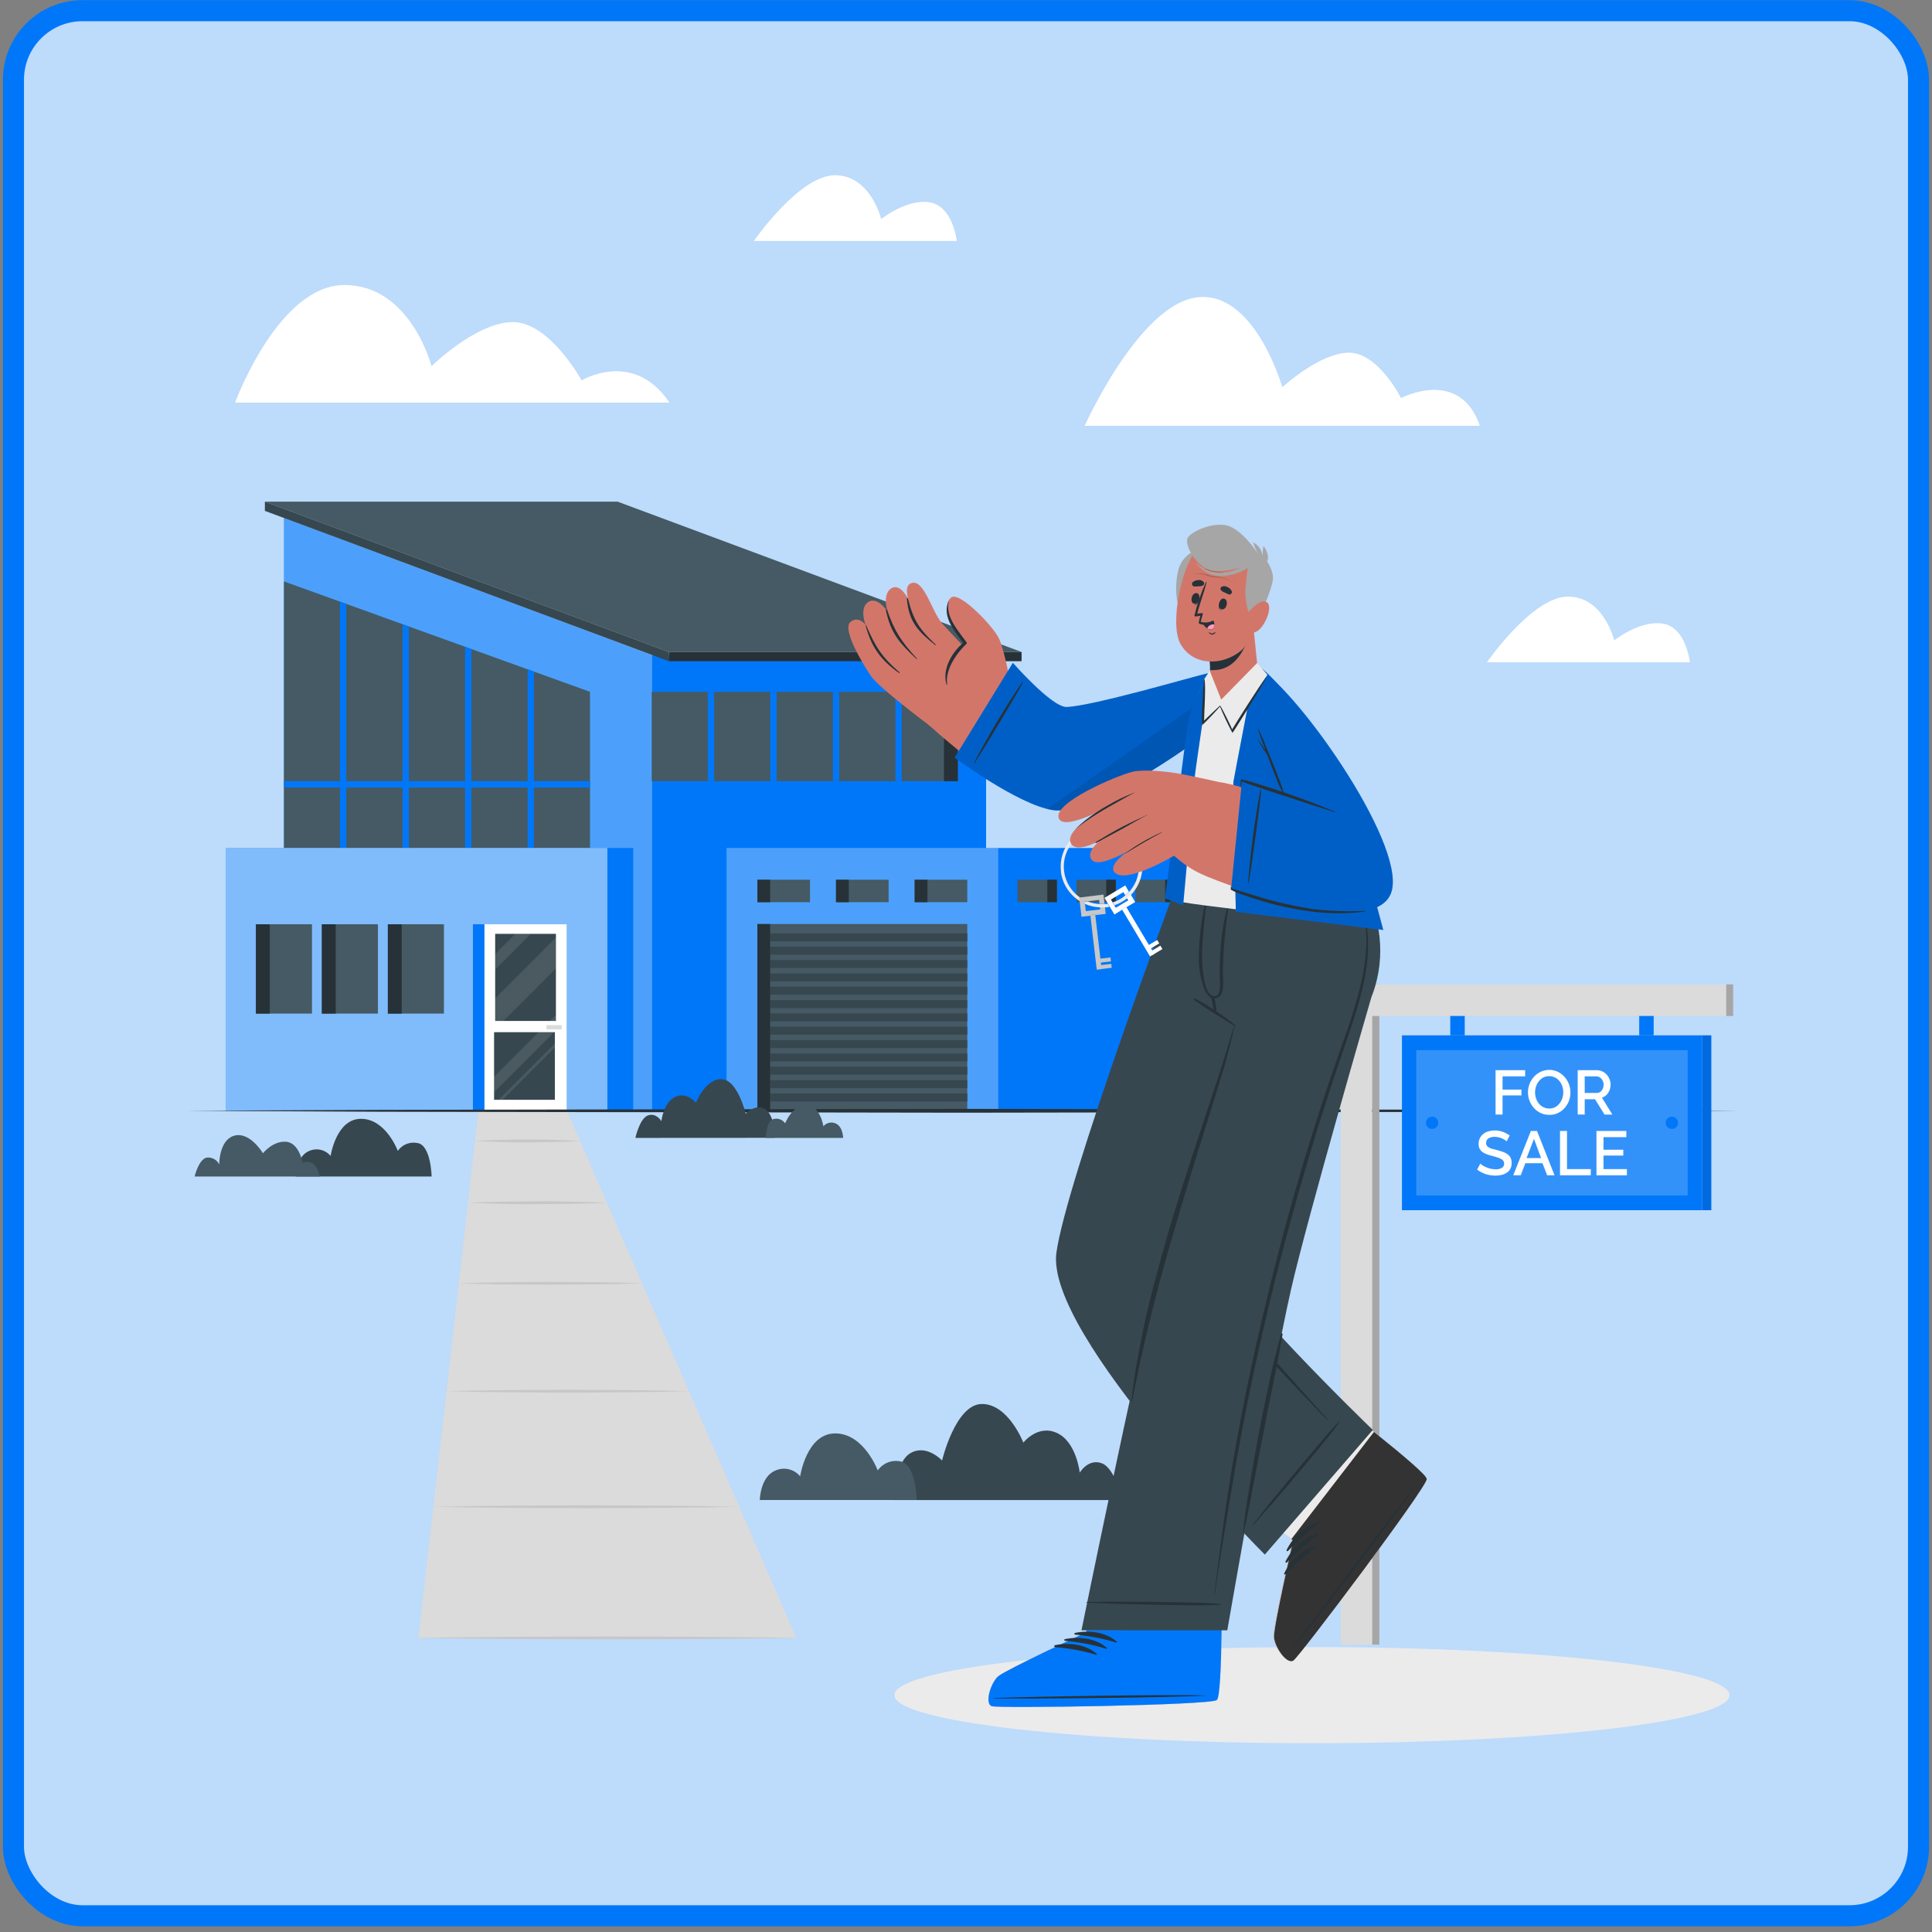 <svg width="160" height="160" viewBox="0 0 160 160" fill="none" xmlns="http://www.w3.org/2000/svg">
<rect x="0" y="0" width="160" height="160" fill="#808080" stroke="none"/>
<rect x="1.114" y="0.884" width="157.772" height="157.772" rx="5.719" fill="#BDDBFB" stroke="#0077F9" stroke-width="1.744"/>
<path d="M55.44 33.344H19.468C19.468 33.344 23.036 23.604 28.524 23.604C34.013 23.604 35.738 30.325 35.738 30.325C35.738 30.325 39.44 26.674 42.481 26.674C45.523 26.674 48.17 31.501 48.17 31.501C48.17 31.501 52.466 28.905 55.44 33.344Z" fill="white"/>
<path d="M139.947 54.849H123.14C123.14 54.849 126.896 49.408 129.855 49.408C132.813 49.408 133.687 53.037 133.687 53.037C133.687 53.037 135.775 51.343 137.71 51.645C139.646 51.947 139.947 54.849 139.947 54.849Z" fill="white"/>
<path d="M79.239 19.956H62.431C62.431 19.956 66.187 14.513 69.146 14.513C72.104 14.513 72.978 18.142 72.978 18.142C72.978 18.142 75.079 16.442 77.001 16.759C78.924 17.077 79.239 19.956 79.239 19.956Z" fill="white"/>
<path d="M122.558 35.266H89.827C89.827 35.266 94.311 25.256 99.106 24.63C103.902 24.004 106.196 32.069 106.196 32.069C106.196 32.069 109.291 29.209 111.722 29.209C114.153 29.209 116.025 32.966 116.025 32.966C116.025 32.966 120.89 30.401 122.558 35.266Z" fill="white"/>
<path d="M108.652 144.366C127.75 144.366 143.233 142.584 143.233 140.385C143.233 138.186 127.75 136.403 108.652 136.403C89.554 136.403 74.071 138.186 74.071 140.385C74.071 142.584 89.554 144.366 108.652 144.366Z" fill="#EBEBEB"/>
<path d="M81.663 54.241H53.975V91.993H81.663V54.241Z" fill="#0077F9"/>
<path d="M23.516 91.991H53.975V54.242L23.516 42.894V55.44V91.991Z" fill="#0077F9"/>
<g opacity="0.3">
<path d="M23.516 91.99H53.975V54.241L23.516 42.893V55.439V91.99Z" fill="white"/>
</g>
<path d="M51.15 41.546H21.936L55.389 53.996H84.603L51.15 41.546Z" fill="#455A64"/>
<path d="M84.603 53.996H55.389V54.759H84.603V53.996Z" fill="#263238"/>
<path d="M55.389 54.759L21.936 42.309V41.546L55.389 53.996V54.759Z" fill="#37474F"/>
<path d="M79.324 57.296H53.975V64.694H79.324V57.296Z" fill="#455A64"/>
<path d="M79.324 57.296H78.177V64.694H79.324V57.296Z" fill="#263238"/>
<path d="M59.139 57.296H58.618V64.694H59.139V57.296Z" fill="#0077F9"/>
<path d="M64.319 57.296H63.798V64.694H64.319V57.296Z" fill="#0077F9"/>
<path d="M69.499 57.296H68.978V64.694H69.499V57.296Z" fill="#0077F9"/>
<path d="M74.678 57.296H74.157V64.694H74.678V57.296Z" fill="#0077F9"/>
<path d="M48.862 70.225H23.516V48.152L48.862 57.294V70.225Z" fill="#455A64"/>
<path d="M28.68 50.015V70.229H28.156V49.824L28.68 50.015Z" fill="#0077F9"/>
<path d="M48.865 64.694H23.516V65.218H48.865V64.694Z" fill="#0077F9"/>
<path d="M33.86 51.883V70.229H33.339V51.696L33.86 51.883Z" fill="#0077F9"/>
<path d="M39.039 53.751V70.228H38.518V53.564L39.039 53.751Z" fill="#0077F9"/>
<path d="M44.223 55.624V70.229H43.698V55.433L44.223 55.624Z" fill="#0077F9"/>
<path d="M52.44 70.227H18.705V91.992H52.44V70.227Z" fill="#0077F9"/>
<path opacity="0.5" d="M50.301 70.227H18.705V91.992H50.301V70.227Z" fill="white"/>
<path d="M46.924 76.543H40.117V91.99H46.924V76.543Z" fill="white"/>
<path d="M46.52 84.897H45.259V85.247H46.52V84.897Z" fill="#DBDBDB"/>
<path d="M46.04 77.337H41.007V84.551H46.04V77.337Z" fill="#37474F"/>
<path d="M45.951 85.48H40.917V91.08H45.951V85.48Z" fill="#37474F"/>
<g opacity="0.1">
<path d="M46.036 77.645V80.209L41.699 84.55H41.006V82.678L46.036 77.645Z" fill="white"/>
<path d="M45.89 85.478L40.917 90.452V89.171L44.61 85.478H45.89Z" fill="white"/>
<path d="M46.036 84.048V84.55H45.538L46.036 84.048Z" fill="white"/>
<path d="M43.961 77.337L41.006 80.292V79.012L42.677 77.337H43.961Z" fill="white"/>
<path d="M45.95 86.425V86.746L41.619 91.077H41.298L45.95 86.425Z" fill="white"/>
</g>
<path d="M40.116 76.543H39.166V91.99H40.116V76.543Z" fill="#0077F9"/>
<path d="M21.193 83.942H25.836V76.544H21.193V83.942Z" fill="#455A64"/>
<path d="M21.193 83.942H22.34V76.544H21.193V83.942Z" fill="#263238"/>
<path d="M26.656 83.942H31.298V76.544H26.656V83.942Z" fill="#455A64"/>
<path d="M26.656 83.942H27.803V76.544H26.656V83.942Z" fill="#263238"/>
<path d="M32.121 83.942H36.764V76.544H32.121V83.942Z" fill="#455A64"/>
<path d="M32.121 83.942H33.269V76.544H32.121V83.942Z" fill="#263238"/>
<path d="M82.655 70.227H60.172V91.992H82.655V70.227Z" fill="#0077F9"/>
<path opacity="0.3" d="M82.655 70.227H60.172V91.992H82.655V70.227Z" fill="white"/>
<path d="M98.892 70.227H82.654V91.992H98.892V70.227Z" fill="#0077F9"/>
<path d="M80.106 76.525H62.724V91.995H80.106V76.525Z" fill="#455A64"/>
<path d="M63.782 77.627H80.106" stroke="#37474F" stroke-width="0.659" stroke-miterlimit="10"/>
<path d="M63.782 78.733H80.106" stroke="#37474F" stroke-width="0.659" stroke-miterlimit="10"/>
<path d="M63.782 79.839H80.106" stroke="#37474F" stroke-width="0.659" stroke-miterlimit="10"/>
<path d="M63.782 80.941H80.106" stroke="#37474F" stroke-width="0.659" stroke-miterlimit="10"/>
<path d="M63.782 82.047H80.106" stroke="#37474F" stroke-width="0.659" stroke-miterlimit="10"/>
<path d="M63.782 83.154H80.106" stroke="#37474F" stroke-width="0.659" stroke-miterlimit="10"/>
<path d="M63.782 84.256H80.106" stroke="#37474F" stroke-width="0.659" stroke-miterlimit="10"/>
<path d="M63.782 85.361H80.106" stroke="#37474F" stroke-width="0.659" stroke-miterlimit="10"/>
<path d="M63.782 86.468H80.106" stroke="#37474F" stroke-width="0.659" stroke-miterlimit="10"/>
<path d="M63.782 87.574H80.106" stroke="#37474F" stroke-width="0.659" stroke-miterlimit="10"/>
<path d="M63.782 88.676H80.106" stroke="#37474F" stroke-width="0.659" stroke-miterlimit="10"/>
<path d="M63.782 89.783H80.106" stroke="#37474F" stroke-width="0.659" stroke-miterlimit="10"/>
<path d="M63.782 90.888H80.106" stroke="#37474F" stroke-width="0.659" stroke-miterlimit="10"/>
<path d="M63.782 76.525H62.724V91.995H63.782V76.525Z" fill="#263238"/>
<path d="M62.724 74.716H67.081V72.857H62.724V74.716Z" fill="#455A64"/>
<path d="M62.724 74.716H63.782V72.857H62.724V74.716Z" fill="#263238"/>
<path d="M69.235 74.716H73.592V72.857H69.235V74.716Z" fill="#455A64"/>
<path d="M69.235 74.716H70.293V72.857H69.235V74.716Z" fill="#263238"/>
<path d="M75.749 74.716H80.106V72.857H75.749V74.716Z" fill="#455A64"/>
<path d="M75.749 74.716H76.807V72.857H75.749V74.716Z" fill="#263238"/>
<path d="M97.288 72.856H94.025V74.715H97.288V72.856Z" fill="#455A64"/>
<path d="M97.288 72.856H96.494V74.715H97.288V72.856Z" fill="#263238"/>
<path d="M92.407 72.856H89.144V74.715H92.407V72.856Z" fill="#455A64"/>
<path d="M92.408 72.856H91.613V74.715H92.408V72.856Z" fill="#263238"/>
<path d="M87.526 72.856H84.263V74.715H87.526V72.856Z" fill="#455A64"/>
<path d="M87.529 72.856H86.735V74.715H87.529V72.856Z" fill="#263238"/>
<path d="M39.624 91.991H46.952L65.949 135.644H34.654L39.624 91.991Z" fill="#DBDBDB"/>
<path d="M34.654 135.644L38.566 135.587L42.477 135.552L50.301 135.526L58.125 135.552L62.037 135.587L65.949 135.644L62.037 135.701L58.125 135.736L50.301 135.764L42.477 135.736L38.566 135.701L34.654 135.644Z" fill="#C7C7C7"/>
<path d="M61.223 124.785L58.055 124.842L54.89 124.874L48.557 124.902L42.22 124.877L39.055 124.842L35.887 124.785L39.055 124.725L42.22 124.693L48.557 124.664L54.89 124.693L58.055 124.725L61.223 124.785Z" fill="#C7C7C7"/>
<path d="M57.06 115.211C55.386 115.262 53.714 115.284 52.039 115.303L47.019 115.332L41.998 115.303C40.326 115.284 38.651 115.262 36.98 115.211C38.651 115.163 40.326 115.141 41.998 115.122L47.019 115.094L52.039 115.122C53.714 115.141 55.376 115.163 57.06 115.211Z" fill="#C7C7C7"/>
<path d="M53.168 106.274C51.897 106.322 50.626 106.344 49.377 106.363L45.583 106.392L41.791 106.373C40.52 106.351 39.249 106.329 37.997 106.281C39.268 106.23 40.539 106.208 41.791 106.189L45.583 106.16L49.377 106.189C50.642 106.201 51.903 106.224 53.168 106.274Z" fill="#C7C7C7"/>
<path d="M50.266 99.608C49.313 99.656 48.36 99.678 47.406 99.697C46.453 99.716 45.5 99.716 44.527 99.725C43.555 99.735 42.62 99.725 41.667 99.7C40.714 99.675 39.761 99.656 38.788 99.608C39.741 99.557 40.695 99.535 41.667 99.516C42.64 99.497 43.574 99.497 44.527 99.487C45.48 99.478 46.434 99.487 47.406 99.516C48.379 99.544 49.307 99.557 50.266 99.608Z" fill="#C7C7C7"/>
<path d="M48.04 94.486C47.315 94.537 46.591 94.559 45.866 94.578C45.142 94.597 44.417 94.597 43.689 94.607C42.962 94.616 42.24 94.607 41.516 94.578C40.791 94.549 40.067 94.537 39.339 94.486C40.067 94.438 40.791 94.416 41.516 94.397C42.24 94.378 42.965 94.378 43.689 94.368C44.414 94.359 45.142 94.368 45.866 94.397C46.591 94.426 47.315 94.438 48.04 94.486Z" fill="#C7C7C7"/>
<path d="M15.403 91.99L31.479 91.914L47.556 91.885L79.712 91.831L111.865 91.885L127.941 91.914L144.018 91.99L127.941 92.07L111.865 92.098L79.712 92.149L47.556 92.098L31.479 92.07L15.403 91.99Z" fill="#263238"/>
<path d="M35.744 97.434H24.482C24.482 97.434 24.511 95.757 25.616 95.312C25.916 95.181 26.251 95.152 26.569 95.228C26.887 95.304 27.172 95.482 27.38 95.734C27.38 95.734 27.831 92.655 29.897 92.655C31.962 92.655 32.944 95.312 32.944 95.312C33.12 95.058 33.366 94.862 33.651 94.745C33.937 94.629 34.25 94.599 34.552 94.657C35.7 94.806 35.744 97.434 35.744 97.434Z" fill="#37474F"/>
<path d="M92.931 124.227C92.931 124.227 92.366 121.586 91.238 121.179C90.11 120.772 89.42 121.958 89.42 121.958C89.42 121.958 89.153 119.438 87.552 118.682C85.95 117.925 84.749 119.473 84.749 119.473C84.749 119.473 83.519 116.273 81.323 116.273C79.127 116.273 78.018 120.954 78.018 120.954C78.018 120.954 76.725 119.559 75.393 120.347C74.062 121.135 74.065 124.227 74.065 124.227H92.931Z" fill="#37474F"/>
<path d="M26.5 97.433H16.118C16.118 97.433 16.458 95.969 17.147 95.864C17.354 95.845 17.562 95.89 17.742 95.993C17.923 96.096 18.068 96.251 18.158 96.439C18.158 96.439 18.126 94.399 19.413 94.049C20.7 93.7 21.777 95.508 21.777 95.508C21.777 95.508 22.581 94.478 23.684 94.554C24.787 94.631 25.063 96.318 25.063 96.318C25.063 96.318 26.058 95.718 26.5 97.433Z" fill="#455A64"/>
<path d="M75.921 124.225H62.923C62.923 124.225 62.952 122.29 64.229 121.778C64.576 121.627 64.962 121.593 65.329 121.68C65.697 121.768 66.026 121.973 66.266 122.265C66.266 122.265 66.787 118.709 69.171 118.709C71.554 118.709 72.692 121.778 72.692 121.778C72.893 121.485 73.176 121.257 73.505 121.123C73.834 120.988 74.196 120.953 74.544 121.022C75.867 121.197 75.921 124.225 75.921 124.225Z" fill="#455A64"/>
<path d="M52.621 94.237C52.621 94.237 52.968 92.622 53.66 92.374C54.353 92.127 54.773 92.848 54.773 92.848C54.773 92.848 54.934 91.307 55.916 90.843C56.898 90.379 57.633 91.329 57.633 91.329C57.633 91.329 58.386 89.368 59.73 89.368C61.074 89.368 61.754 92.228 61.754 92.228C61.754 92.228 62.545 91.374 63.359 91.856C64.172 92.34 64.172 94.23 64.172 94.23L52.621 94.237Z" fill="#37474F"/>
<path d="M63.426 94.237H69.826C69.826 94.237 69.81 93.284 69.19 93.033C69.02 92.959 68.83 92.943 68.65 92.987C68.469 93.03 68.308 93.131 68.189 93.274C68.189 93.274 67.932 91.523 66.759 91.523C65.587 91.523 65.024 93.033 65.024 93.033C64.925 92.888 64.786 92.776 64.624 92.71C64.462 92.644 64.284 92.627 64.112 92.661C63.451 92.747 63.426 94.237 63.426 94.237Z" fill="#455A64"/>
<path d="M113.642 81.523H111.026V136.2H113.642V81.523Z" fill="#DBDBDB"/>
<path d="M113.645 136.199H114.232V81.522H113.645V136.199Z" fill="#A6A6A6"/>
<path d="M142.943 84.138H143.531V81.522H142.943V84.138Z" fill="#A6A6A6"/>
<path d="M111.026 81.522V84.138H142.941V81.522H111.026Z" fill="#DBDBDB"/>
<path d="M140.951 85.743H116.104V100.224H140.951V85.743Z" fill="#0077F9"/>
<g opacity="0.2">
<path d="M139.765 86.969H117.292V99H139.765V86.969Z" fill="white"/>
</g>
<path d="M118.599 93.497C118.882 93.497 119.111 93.268 119.111 92.985C119.111 92.703 118.882 92.474 118.599 92.474C118.316 92.474 118.087 92.703 118.087 92.985C118.087 93.268 118.316 93.497 118.599 93.497Z" fill="#0077F9"/>
<path d="M138.457 93.497C138.739 93.497 138.969 93.268 138.969 92.985C138.969 92.703 138.739 92.474 138.457 92.474C138.174 92.474 137.945 92.703 137.945 92.985C137.945 93.268 138.174 93.497 138.457 93.497Z" fill="#0077F9"/>
<path d="M123.857 92.3V88.629H126.304V89.141H124.436V90.237H125.999V90.717H124.436V92.306L123.857 92.3Z" fill="white"/>
<path d="M128.295 92.328C128.047 92.331 127.803 92.276 127.58 92.169C127.368 92.067 127.179 91.925 127.023 91.75C126.787 91.483 126.629 91.156 126.567 90.805C126.505 90.454 126.541 90.092 126.671 89.76C126.758 89.542 126.884 89.341 127.042 89.166C127.2 88.994 127.39 88.854 127.602 88.756C127.822 88.653 128.064 88.601 128.307 88.604C128.555 88.601 128.8 88.657 129.022 88.766C129.233 88.87 129.421 89.015 129.575 89.192C129.729 89.368 129.851 89.57 129.934 89.789C130.017 90.012 130.057 90.248 130.055 90.485C130.057 90.726 130.012 90.966 129.925 91.19C129.838 91.408 129.713 91.608 129.556 91.781C129.397 91.953 129.206 92.093 128.994 92.191C128.774 92.288 128.535 92.335 128.295 92.328ZM127.128 90.466C127.127 90.637 127.155 90.806 127.211 90.968C127.262 91.124 127.342 91.27 127.446 91.397C127.546 91.521 127.672 91.621 127.815 91.692C127.965 91.769 128.132 91.807 128.301 91.804C128.473 91.807 128.643 91.768 128.797 91.689C128.938 91.61 129.061 91.501 129.159 91.371C129.261 91.244 129.338 91.098 129.388 90.943C129.438 90.785 129.464 90.621 129.464 90.456C129.466 90.284 129.438 90.114 129.381 89.951C129.33 89.797 129.25 89.653 129.146 89.528C129.046 89.406 128.922 89.305 128.781 89.233C128.629 89.159 128.462 89.12 128.293 89.12C128.124 89.12 127.957 89.159 127.805 89.233C127.662 89.313 127.537 89.421 127.437 89.551C127.336 89.678 127.259 89.822 127.208 89.977C127.155 90.134 127.128 90.299 127.128 90.466Z" fill="white"/>
<path d="M130.658 92.3V88.629H132.247C132.405 88.628 132.561 88.663 132.704 88.731C132.84 88.798 132.962 88.891 133.063 89.004C133.164 89.116 133.244 89.245 133.298 89.386C133.355 89.525 133.384 89.674 133.384 89.824C133.385 89.945 133.368 90.065 133.333 90.18C133.301 90.293 133.251 90.4 133.187 90.498C133.128 90.594 133.051 90.679 132.962 90.749C132.874 90.82 132.774 90.874 132.666 90.908L133.53 92.303H132.882L132.088 91.032H131.239V92.303L130.658 92.3ZM131.239 90.511H132.253C132.331 90.513 132.407 90.494 132.475 90.457C132.545 90.421 132.605 90.37 132.65 90.307C132.699 90.24 132.738 90.167 132.765 90.088C132.791 90.003 132.805 89.914 132.806 89.824C132.807 89.734 132.79 89.644 132.755 89.561C132.725 89.482 132.682 89.409 132.628 89.344C132.575 89.283 132.512 89.233 132.44 89.195C132.373 89.16 132.298 89.141 132.221 89.141H131.239V90.511Z" fill="white"/>
<path d="M124.776 94.522C124.73 94.478 124.68 94.437 124.627 94.401C124.552 94.355 124.475 94.315 124.395 94.28C124.302 94.24 124.205 94.209 124.105 94.188C124.001 94.163 123.895 94.15 123.788 94.15C123.597 94.135 123.407 94.183 123.247 94.287C123.19 94.33 123.144 94.386 123.114 94.451C123.083 94.516 123.069 94.587 123.073 94.659C123.07 94.735 123.089 94.811 123.127 94.878C123.17 94.941 123.228 94.992 123.295 95.027C123.384 95.077 123.479 95.115 123.578 95.142L123.978 95.246C124.148 95.287 124.316 95.337 124.48 95.396C124.617 95.444 124.746 95.513 124.862 95.599C124.964 95.677 125.047 95.777 125.103 95.891C125.164 96.024 125.194 96.168 125.189 96.314C125.194 96.481 125.157 96.646 125.081 96.794C125.013 96.922 124.913 97.032 124.792 97.112C124.663 97.2 124.518 97.263 124.366 97.299C124.194 97.34 124.018 97.36 123.842 97.36C123.568 97.359 123.295 97.316 123.035 97.233C122.78 97.15 122.541 97.024 122.329 96.861L122.593 96.365C122.652 96.422 122.717 96.472 122.787 96.514C122.878 96.576 122.976 96.627 123.079 96.667C123.198 96.715 123.32 96.756 123.445 96.788C123.579 96.82 123.716 96.836 123.854 96.835C124.038 96.846 124.221 96.805 124.382 96.718C124.441 96.681 124.49 96.629 124.522 96.567C124.555 96.505 124.57 96.435 124.566 96.365C124.57 96.282 124.545 96.2 124.496 96.133C124.445 96.064 124.377 96.008 124.299 95.971C124.198 95.917 124.092 95.875 123.982 95.844C123.858 95.806 123.718 95.764 123.559 95.723C123.391 95.682 123.225 95.63 123.063 95.567C122.941 95.521 122.827 95.456 122.726 95.374C122.639 95.3 122.569 95.209 122.52 95.107C122.472 94.99 122.449 94.864 122.453 94.738C122.449 94.573 122.484 94.41 122.555 94.261C122.622 94.124 122.718 94.004 122.838 93.909C122.962 93.809 123.104 93.736 123.257 93.692C123.43 93.643 123.608 93.618 123.788 93.619C124.022 93.618 124.255 93.658 124.474 93.74C124.671 93.813 124.857 93.912 125.027 94.036L124.776 94.522Z" fill="white"/>
<path d="M126.781 93.662H127.29L128.739 97.332H128.129L127.741 96.334H126.324L125.939 97.332H125.323L126.781 93.662ZM127.627 95.905L127.036 94.317L126.425 95.905H127.627Z" fill="white"/>
<path d="M129.194 97.332V93.662H129.772V96.821H131.742V97.332H129.194Z" fill="white"/>
<path d="M134.732 96.821V97.332H132.212V93.662H134.685V94.174H132.794V95.216H134.434V95.699H132.794V96.821H134.732Z" fill="white"/>
<path d="M121.303 84.138H120.105V85.746H121.303V84.138Z" fill="#0077F9"/>
<path d="M136.95 84.138H135.752V85.746H136.95V84.138Z" fill="#0077F9"/>
<path d="M141.723 85.743H140.951V100.224H141.723V85.743Z" fill="#0077F9"/>
<path opacity="0.1" d="M141.723 85.743H140.951V100.224H141.723V85.743Z" fill="black"/>
<path d="M105.016 111.502L113.847 118.648C115.547 120.005 117.025 121.226 117.708 121.928C117.889 122.075 118.034 122.261 118.134 122.471C118.134 122.471 118.134 122.471 118.134 122.49C118.07 123.269 107.625 137.146 107.097 137.509C106.57 137.871 105.508 136.396 105.474 135.532C105.439 134.668 107.062 127.568 107.062 127.568L98.333 120.355L105.016 111.502Z" fill="#D3766A"/>
<path d="M112.046 117.178L113.857 118.643C115.557 120 117.035 121.22 117.718 121.922C117.88 122.087 118.023 122.269 118.144 122.466C118.144 122.466 118.144 122.466 118.144 122.485C118.08 123.263 107.635 137.141 107.108 137.503C106.58 137.865 105.519 136.391 105.484 135.526C105.449 134.662 107.073 127.563 107.073 127.563L105.21 126.098L112.046 117.178Z" fill="#EBEBEB"/>
<path d="M107.12 137.514C107.648 137.152 118.093 123.278 118.157 122.496C118.186 122.201 116.25 120.561 113.857 118.645L113.784 118.588L106.943 127.463L107.098 127.574C107.098 127.574 105.474 134.674 105.509 135.541C105.544 136.409 106.593 137.883 107.12 137.514Z" fill="#333333"/>
<path d="M106.701 136.955C108.404 134.575 115.5 125.124 117.362 122.9C117.378 122.881 117.391 122.9 117.378 122.9C115.742 125.296 108.569 134.686 106.739 136.971C106.701 137.035 106.663 137.006 106.701 136.955Z" fill="#263238"/>
<path d="M106.558 128.351C107.079 127.302 108.068 126.282 109.253 126.073C109.301 126.073 109.31 126.13 109.278 126.152C108.333 126.817 107.461 127.582 106.679 128.434C106.668 128.45 106.651 128.461 106.632 128.464C106.613 128.468 106.593 128.464 106.577 128.453C106.561 128.442 106.55 128.425 106.547 128.406C106.543 128.387 106.547 128.367 106.558 128.351Z" fill="#263238"/>
<path d="M106.46 129.317C106.981 128.268 107.969 127.248 109.154 127.038C109.199 127.038 109.212 127.095 109.18 127.118C108.234 127.784 107.361 128.548 106.577 129.399C106.565 129.411 106.549 129.418 106.532 129.42C106.515 129.421 106.498 129.417 106.484 129.407C106.47 129.397 106.46 129.383 106.456 129.366C106.451 129.35 106.453 129.332 106.46 129.317Z" fill="#263238"/>
<path d="M106.358 130.283C106.879 129.235 107.871 128.215 109.056 128.005C109.1 128.005 109.11 128.062 109.078 128.084C108.132 128.75 107.261 129.515 106.479 130.366C106.468 130.382 106.451 130.393 106.432 130.397C106.413 130.4 106.393 130.396 106.377 130.385C106.361 130.374 106.35 130.357 106.346 130.338C106.343 130.319 106.347 130.3 106.358 130.283Z" fill="#263238"/>
<path d="M100.237 102.991C100.873 106.083 113.689 118.42 113.689 118.42L104.747 128.744C104.747 128.744 86.538 110.564 87.488 103.735C88.314 97.793 97.209 73.899 97.209 73.899H107.473C107.473 73.899 99.621 99.953 100.237 102.991Z" fill="#37474F"/>
<path d="M103.729 126.289C104.918 124.811 104.556 125.218 105.76 123.746C106.351 123.028 110.228 118.319 110.895 117.747C110.899 117.745 110.904 117.744 110.908 117.744C110.912 117.745 110.916 117.746 110.92 117.749C110.923 117.752 110.925 117.755 110.927 117.76C110.928 117.764 110.928 117.768 110.927 117.772C110.479 118.529 106.52 123.174 105.916 123.877C104.683 125.316 105.023 124.89 103.774 126.317C103.769 126.321 103.764 126.322 103.758 126.322C103.752 126.323 103.747 126.321 103.742 126.318C103.737 126.315 103.734 126.31 103.731 126.305C103.729 126.3 103.728 126.294 103.729 126.289Z" fill="#263238"/>
<path d="M98.474 101.975C98.62 101.202 98.792 100.433 98.951 99.664C99.285 98.099 99.638 96.534 100.009 94.971C100.748 91.876 101.552 88.797 102.421 85.736C103.295 82.663 104.22 79.597 105.281 76.587C105.411 76.215 105.548 75.844 105.681 75.472C105.683 75.467 105.686 75.463 105.691 75.46C105.695 75.457 105.7 75.455 105.705 75.455C105.71 75.455 105.715 75.457 105.72 75.46C105.724 75.463 105.727 75.467 105.729 75.472C104.804 78.487 103.854 81.51 102.99 84.528C102.125 87.547 101.331 90.588 100.581 93.639C100.203 95.171 99.853 96.709 99.51 98.247C99.338 99.003 99.192 99.763 99.014 100.519C98.817 101.294 98.677 102.082 98.595 102.877C98.568 103.627 98.779 104.365 99.199 104.987C99.583 105.623 100.034 106.207 100.47 106.802C101.347 107.99 109.685 117.288 109.968 117.552C109.99 117.571 109.968 117.603 109.936 117.584C108.815 116.576 101.728 108.905 100.826 107.733C100.381 107.148 99.949 106.551 99.523 105.95C99.095 105.405 98.751 104.798 98.503 104.151C98.303 103.441 98.293 102.69 98.474 101.975Z" fill="#263238"/>
<path d="M103.386 124.242L101.161 135.046C101.133 137.22 101.069 139.124 100.942 140.105V140.121C100.937 140.355 100.878 140.584 100.771 140.792C100.119 141.221 82.749 141.491 82.142 141.297C81.535 141.103 82.041 139.352 82.705 138.803C83.369 138.253 89.976 135.177 89.976 135.177L92.299 124.398L103.386 124.242Z" fill="#D3766A"/>
<path d="M82.134 141.3C82.744 141.493 100.114 141.223 100.765 140.794H100.781C100.886 140.586 100.943 140.357 100.949 140.124C100.951 140.119 100.951 140.113 100.949 140.108C101.073 139.126 101.137 137.223 101.169 135.052L101.55 133.174H90.405L89.973 135.192C89.973 135.192 83.37 138.271 82.699 138.818C82.029 139.364 81.523 141.106 82.134 141.3Z" fill="#EBEBEB"/>
<path d="M82.136 141.3C82.746 141.494 100.113 141.224 100.765 140.795C101.019 140.636 101.127 138.103 101.168 135.037V134.942L89.963 134.992V135.18C89.963 135.18 83.363 138.259 82.692 138.806C82.022 139.352 81.526 141.107 82.136 141.3Z" fill="#0077F9"/>
<path d="M82.321 140.624C85.247 140.506 97.062 140.306 99.964 140.417C99.989 140.417 99.986 140.417 99.964 140.417C97.066 140.598 85.251 140.7 82.321 140.656C82.26 140.672 82.26 140.627 82.321 140.624Z" fill="#263238"/>
<path d="M89.029 135.231C90.18 134.996 91.591 135.151 92.484 135.958C92.518 135.99 92.484 136.038 92.436 136.028C91.329 135.69 90.189 135.47 89.036 135.374C89.019 135.371 89.004 135.363 88.993 135.35C88.981 135.338 88.975 135.322 88.974 135.305C88.973 135.288 88.978 135.271 88.989 135.258C88.999 135.245 89.013 135.235 89.029 135.231Z" fill="#263238"/>
<path d="M88.206 135.743C89.353 135.511 90.767 135.666 91.66 136.473C91.695 136.505 91.66 136.553 91.613 136.543C90.506 136.203 89.366 135.984 88.213 135.889C88.203 135.889 88.193 135.888 88.184 135.884C88.175 135.881 88.167 135.876 88.16 135.87C88.153 135.863 88.147 135.855 88.143 135.847C88.139 135.838 88.137 135.828 88.136 135.819C88.136 135.809 88.137 135.8 88.141 135.791C88.144 135.782 88.149 135.773 88.156 135.766C88.162 135.759 88.17 135.753 88.178 135.749C88.187 135.745 88.197 135.743 88.206 135.743Z" fill="#263238"/>
<path d="M87.384 136.245C88.531 136.013 89.926 136.168 90.835 136.975C90.87 137.004 90.835 137.055 90.787 137.042C89.68 136.71 88.542 136.497 87.39 136.407C87.368 136.407 87.347 136.4 87.332 136.385C87.316 136.371 87.307 136.35 87.306 136.329C87.305 136.307 87.313 136.286 87.327 136.271C87.342 136.255 87.362 136.245 87.384 136.245Z" fill="#263238"/>
<path d="M98.197 73.899C98.599 75.585 98.894 77.295 99.081 79.019C99.293 81.167 99.564 83.067 99.85 83.302C100.136 83.537 101.794 84.611 102.341 84.945C102.341 84.945 97.285 100.275 95.985 105.385C94.094 112.792 89.563 135.014 89.563 135.014H101.639C101.639 135.014 105.309 113.857 106.914 106.805C108.29 100.767 113.562 82.619 113.562 82.619C114.118 81.219 114.368 79.717 114.294 78.212C114.22 76.708 113.824 75.237 113.133 73.899C113.133 73.899 98.197 73.889 98.197 73.899Z" fill="#37474F"/>
<path d="M89.992 132.666C91.898 132.666 91.346 132.631 93.243 132.644C94.171 132.644 100.272 132.691 101.136 132.847C101.141 132.847 101.146 132.849 101.15 132.853C101.153 132.856 101.155 132.861 101.155 132.866C101.155 132.871 101.153 132.876 101.15 132.88C101.146 132.883 101.141 132.885 101.136 132.885C100.266 133.016 94.168 132.885 93.24 132.844C91.333 132.796 91.889 132.79 89.992 132.72C89.986 132.718 89.981 132.714 89.978 132.71C89.975 132.705 89.973 132.699 89.973 132.693C89.973 132.687 89.975 132.681 89.978 132.676C89.981 132.672 89.986 132.668 89.992 132.666Z" fill="#263238"/>
<path d="M98.995 82.7C100.167 83.343 101.281 84.088 102.325 84.924C102.366 84.956 102.325 85.022 102.28 84.994C101.149 84.285 99.996 83.599 98.906 82.83C98.891 82.817 98.882 82.799 98.879 82.78C98.877 82.761 98.881 82.741 98.892 82.725C98.903 82.709 98.92 82.698 98.939 82.693C98.957 82.688 98.977 82.691 98.995 82.7Z" fill="#263238"/>
<path d="M99.917 74.356C99.917 74.315 99.999 74.318 99.993 74.356C99.761 75.792 99.656 77.07 99.567 78.43C99.529 79.065 99.494 82.58 100.613 82.497C100.8 82.497 100.931 82.319 100.991 82.052C101.043 81.696 101.05 81.334 101.013 80.975C101.013 80.235 101.013 79.498 101.07 78.751C101.155 77.375 101.382 76.012 101.747 74.683C101.747 74.674 101.751 74.665 101.758 74.659C101.764 74.652 101.773 74.648 101.782 74.648C101.792 74.648 101.8 74.652 101.807 74.659C101.814 74.665 101.817 74.674 101.817 74.683C101.493 76.558 101.312 78.454 101.274 80.356C101.274 81.271 101.512 82.691 100.552 82.682C99.593 82.672 99.31 80.321 99.281 79.685C99.263 77.889 99.477 76.098 99.917 74.356Z" fill="#263238"/>
<path d="M100.571 82.593C100.63 82.84 100.673 83.09 100.701 83.343C100.739 83.542 100.739 83.747 100.701 83.946C100.697 83.954 100.692 83.96 100.684 83.964C100.677 83.969 100.669 83.971 100.661 83.971C100.653 83.971 100.645 83.969 100.638 83.964C100.631 83.96 100.625 83.954 100.621 83.946C100.537 83.752 100.482 83.547 100.459 83.336C100.412 83.104 100.358 82.872 100.316 82.637C100.31 82.603 100.318 82.569 100.338 82.541C100.358 82.513 100.388 82.494 100.421 82.488C100.455 82.482 100.49 82.49 100.518 82.509C100.546 82.529 100.565 82.559 100.571 82.593Z" fill="#263238"/>
<path d="M103.043 126.014C103.075 125.734 103.113 125.455 103.151 125.178C103.227 124.641 103.316 124.11 103.399 123.589C103.564 122.518 103.748 121.447 103.939 120.38C104.317 118.247 104.756 116.121 105.21 114.024C105.471 112.826 105.773 111.644 106.094 110.465C106.116 110.382 106.23 110.42 106.218 110.503C106.024 111.584 105.836 112.664 105.614 113.741C105.391 114.819 105.175 115.886 104.959 116.96C104.54 119.086 104.146 121.215 103.726 123.338C103.609 123.939 103.501 124.539 103.383 125.14C103.323 125.439 103.262 125.737 103.199 126.036C103.135 126.335 103.043 126.627 102.992 126.926C102.992 126.955 102.948 126.942 102.951 126.926C102.995 126.595 102.999 126.303 103.043 126.014Z" fill="#263238"/>
<path d="M94.708 109.973C95.111 107.971 95.661 105.995 96.198 104.027C97.294 100.065 98.585 96.159 99.875 92.27C100.246 91.147 100.616 90.023 100.987 88.898C101.175 88.336 102.083 85.304 102.198 85.018C102.2 85.013 102.203 85.009 102.207 85.006C102.211 85.003 102.217 85.001 102.222 85.001C102.227 85.001 102.232 85.003 102.236 85.006C102.24 85.009 102.244 85.013 102.246 85.018C101.985 86.051 101.626 87.56 101.324 88.577C101.022 89.594 100.688 90.592 100.387 91.596C99.77 93.573 99.144 95.546 98.543 97.529C97.361 101.447 96.186 105.362 95.226 109.341C94.956 110.456 94.689 111.565 94.444 112.69C94.199 113.815 93.986 114.93 93.754 116.052C93.754 116.084 93.697 116.074 93.697 116.052C93.901 113.999 94.304 111.985 94.708 109.973Z" fill="#263238"/>
<path d="M102.214 120.453C102.878 116.64 103.673 112.826 104.556 109.054C105.44 105.282 106.428 101.485 107.515 97.745C108.601 94.004 109.809 90.293 111.102 86.622C111.753 84.891 112.301 83.124 112.742 81.328C113.139 79.542 113.343 77.613 112.926 75.811C112.824 75.354 112.686 74.906 112.513 74.47C112.513 74.439 112.545 74.413 112.558 74.445C114.01 77.829 113.069 81.528 111.964 84.865C111.357 86.692 110.712 88.504 110.114 90.334C109.502 92.215 108.914 94.102 108.35 95.994C107.238 99.75 106.202 103.525 105.277 107.332C104.353 111.139 103.523 114.959 102.799 118.813C102.074 122.668 101.458 126.551 100.835 130.431C100.755 130.933 100.692 131.442 100.625 131.947C100.625 131.976 100.578 131.976 100.581 131.947C101.045 128.099 101.55 124.27 102.214 120.453Z" fill="#263238"/>
<path d="M100.015 59.873C97.534 61.78 88.76 67.547 85.785 66.572C83.834 65.936 77.498 60.715 76.617 59.714C75.937 58.936 80.749 53.257 81.552 53.994C82.356 54.731 87.543 58.761 88.347 58.974C89.151 59.187 97.8 56.26 100.594 55.917C105.411 55.332 101.353 58.843 100.015 59.873Z" fill="#D3766A"/>
<path d="M77.433 60.438C76.719 59.892 72.823 56.981 72.149 56.012C71.475 55.043 69.727 52.122 70.414 51.528C71.1 50.934 71.685 51.75 71.685 51.75C71.685 51.75 71.141 50.4 71.888 49.866C72.635 49.332 73.496 50.629 73.496 50.629C73.496 50.629 73.042 49.202 73.814 48.722C74.586 48.242 75.244 49.675 75.244 49.675C75.244 49.675 74.767 48.404 75.578 48.267C76.553 48.118 77.166 50.587 77.993 51.601C78.18 51.83 82.124 55.986 82.124 55.986L77.433 60.438Z" fill="#D3766A"/>
<path d="M75.193 49.569C75.644 51.384 76.146 52.111 77.49 53.383C77.516 53.408 77.49 53.452 77.455 53.427C76.038 52.299 75.266 51.495 75.104 49.595C75.094 49.49 75.171 49.49 75.193 49.569Z" fill="#263238"/>
<path d="M73.458 50.486C74.093 52.329 74.643 53.11 75.94 54.547C75.959 54.569 75.94 54.601 75.908 54.582C74.516 53.279 73.763 52.459 73.366 50.53C73.353 50.444 73.429 50.4 73.458 50.486Z" fill="#263238"/>
<path d="M71.749 51.823C72.496 53.564 73.058 54.447 74.498 55.681C74.502 55.687 74.505 55.694 74.505 55.702C74.505 55.71 74.503 55.718 74.498 55.724C74.493 55.73 74.487 55.735 74.479 55.736C74.471 55.738 74.463 55.738 74.456 55.735C72.867 54.619 72.152 53.51 71.698 51.851C71.669 51.737 71.704 51.715 71.749 51.823Z" fill="#263238"/>
<path d="M83.611 56.199C83.611 56.199 83.172 53.895 82.756 52.925C82.339 51.956 79.457 48.915 78.764 49.49C77.868 50.243 79.187 52.328 79.966 53.265C79.966 53.265 77.897 55.01 78.52 56.71C79.143 58.41 83.611 56.199 83.611 56.199Z" fill="#D3766A"/>
<path d="M78.575 49.787C78.257 51.058 79.356 52.228 80.046 53.194C80.056 53.208 80.064 53.224 80.066 53.241C80.069 53.258 80.068 53.275 80.063 53.292C80.058 53.308 80.048 53.323 80.036 53.336C80.024 53.348 80.009 53.357 79.992 53.362C79.175 54.153 78.251 55.504 78.441 56.689C78.439 56.695 78.436 56.7 78.431 56.703C78.426 56.707 78.42 56.708 78.414 56.708C78.408 56.708 78.403 56.707 78.398 56.703C78.393 56.7 78.389 56.695 78.387 56.689C78.009 55.447 78.81 54.045 79.763 53.238C79.042 52.259 77.987 51.045 78.562 49.771C78.575 49.778 78.591 49.781 78.575 49.787Z" fill="#263238"/>
<path d="M83.881 54.892L79.061 62.742C79.061 62.742 84.253 66.609 87.161 67.086C90.691 67.661 100.015 60.791 101.426 59.599C103.746 57.638 104.286 55.986 102.697 55.608C102.084 55.455 101.146 55.496 99.865 55.795C98.528 56.113 90.516 58.461 88.343 58.55C87.129 58.601 83.881 54.892 83.881 54.892Z" fill="#0077F9"/>
<path opacity="0.2" d="M83.881 54.892L79.061 62.742C79.061 62.742 84.253 66.609 87.161 67.086C90.691 67.661 100.015 60.791 101.426 59.599C103.746 57.638 104.286 55.986 102.697 55.608C102.084 55.455 101.146 55.496 99.865 55.795C98.528 56.113 90.516 58.461 88.343 58.55C87.129 58.601 83.881 54.892 83.881 54.892Z" fill="black"/>
<path d="M80.713 63.195C81.421 62.112 84.164 57.574 84.691 56.554C84.726 56.481 84.691 56.443 84.644 56.509C83.198 58.649 81.872 60.868 80.671 63.154C80.655 63.192 80.694 63.224 80.713 63.195Z" fill="#263238"/>
<path opacity="0.1" d="M86.732 66.991C86.873 67.031 87.016 67.062 87.161 67.083C90.692 67.661 100.015 60.791 101.426 59.596C103.625 57.743 104.226 56.161 102.935 55.678C99.45 58.106 91.826 63.432 86.732 66.991Z" fill="black"/>
<path d="M96.964 74.499C97.349 74.874 113.791 76.584 113.87 76.476C114.09 76.177 111.01 60.749 104.432 55.433C103.272 54.48 101.337 54.889 100.463 55.452C100.025 55.731 98.811 57.946 98.464 59.901C98.118 61.855 96.723 74.277 96.964 74.499Z" fill="#EBEBEB"/>
<path d="M103.997 55.046C103.997 55.046 102.202 64.369 102.144 64.751C102.087 65.132 102.348 75.511 102.348 75.511L114.557 77.017C114.557 77.017 113.178 71.863 113.101 71.615C113.025 71.367 110.445 62.812 107.664 58.977C105.116 55.456 103.997 55.046 103.997 55.046Z" fill="#0077F9"/>
<path opacity="0.2" d="M103.997 55.046C103.997 55.046 102.202 64.369 102.144 64.751C102.087 65.132 102.348 75.511 102.348 75.511L114.557 77.017C114.557 77.017 113.178 71.863 113.101 71.615C113.025 71.367 110.445 62.812 107.664 58.977C105.116 55.456 103.997 55.046 103.997 55.046Z" fill="black"/>
<path d="M100.209 55.589C100.209 55.589 98.976 63.851 98.938 64.382C98.9 64.913 97.984 74.961 97.984 74.961L96.478 74.395C96.478 74.395 97.317 67.849 97.415 67.28C97.514 66.711 98.216 60.607 98.48 59.485C98.887 57.683 100.209 55.589 100.209 55.589Z" fill="#0077F9"/>
<path opacity="0.2" d="M100.209 55.589C100.209 55.589 98.976 63.851 98.938 64.382C98.9 64.913 97.984 74.961 97.984 74.961L96.478 74.395C96.478 74.395 97.317 67.849 97.415 67.28C97.514 66.711 98.216 60.607 98.48 59.485C98.887 57.683 100.209 55.589 100.209 55.589Z" fill="black"/>
<path d="M90.332 75.793V75.838L90.736 75.79V75.746L90.332 75.793ZM91.495 74.859C91.359 74.869 91.222 74.869 91.085 74.859L91.117 75.132C91.254 75.14 91.39 75.14 91.527 75.132L91.495 74.859Z" fill="#C7C7C7"/>
<path d="M89.379 74.332L89.566 75.921L90.316 75.832V75.787L90.72 75.74V75.784L91.568 75.686L91.505 75.123C91.368 75.131 91.231 75.131 91.095 75.123L91.117 75.314L89.922 75.457L89.83 74.669L91.025 74.529L91.063 74.847C91.2 74.856 91.337 74.856 91.473 74.847L91.381 74.084L89.379 74.332Z" fill="#C7C7C7"/>
<path d="M90.703 75.753L90.299 75.8L90.828 80.304L91.232 80.257L90.703 75.753Z" fill="#C7C7C7"/>
<path d="M91.069 80.267L92.069 80.149L92.031 79.821L91.03 79.938L91.069 80.267Z" fill="#C7C7C7"/>
<path d="M91.003 79.739L92.003 79.621L91.965 79.293L90.964 79.41L91.003 79.739Z" fill="#C7C7C7"/>
<path d="M92.915 75.31L92.938 75.348L93.29 75.139L93.265 75.1L92.915 75.31ZM93.513 73.849C93.421 73.952 93.321 74.049 93.214 74.138L93.354 74.376C93.466 74.289 93.572 74.194 93.672 74.093L93.513 73.849Z" fill="white"/>
<path d="M92.915 75.311L92.938 75.346L95.242 79.207L95.588 79V78.997L95.42 78.718L95.318 78.54L95.146 78.257L93.29 75.139L93.265 75.101L92.915 75.311Z" fill="white"/>
<path d="M95.4 79.114L96.266 78.598L96.096 78.314L95.231 78.83L95.4 79.114Z" fill="white"/>
<path d="M95.139 78.645L96.004 78.129L95.835 77.845L94.969 78.361L95.139 78.645Z" fill="white"/>
<path d="M87.853 72.155C87.912 72.657 88.083 73.14 88.354 73.567C88.625 73.995 88.988 74.356 89.417 74.624L89.385 74.332H89.455C88.932 73.974 88.53 73.466 88.304 72.874C88.078 72.282 88.038 71.635 88.189 71.02C88.341 70.404 88.676 69.85 89.151 69.431C89.626 69.011 90.218 68.747 90.847 68.673C91.476 68.599 92.113 68.719 92.672 69.017C93.232 69.315 93.687 69.777 93.977 70.34C94.266 70.903 94.377 71.542 94.294 72.17C94.212 72.798 93.939 73.386 93.513 73.855C93.42 73.959 93.32 74.055 93.214 74.144C92.905 74.407 92.546 74.606 92.159 74.729L92.299 74.97C92.683 74.84 93.04 74.641 93.354 74.383C93.466 74.295 93.572 74.201 93.672 74.1C94.064 73.688 94.347 73.183 94.493 72.633C94.638 72.082 94.643 71.504 94.505 70.952C94.368 70.399 94.093 69.89 93.707 69.472C93.32 69.054 92.835 68.74 92.295 68.56C91.755 68.38 91.178 68.339 90.618 68.441C90.058 68.543 89.532 68.785 89.091 69.144C88.649 69.503 88.305 69.968 88.091 70.495C87.877 71.023 87.799 71.596 87.866 72.161L87.853 72.155ZM90.078 74.659L89.826 74.688L89.846 74.856C90.239 75.03 90.662 75.127 91.091 75.142C91.228 75.15 91.365 75.15 91.501 75.142H91.597C91.695 75.142 91.79 75.113 91.886 75.094L91.736 74.85L91.565 74.872H91.469C91.333 74.881 91.196 74.881 91.059 74.872C90.726 74.854 90.397 74.782 90.087 74.659H90.078Z" fill="#EBEBEB"/>
<path d="M91.47 74.357L91.747 74.828L91.896 75.072L92.29 75.733L92.926 75.349L92.903 75.311L93.253 75.101L93.278 75.139L94.009 74.701L93.647 74.094C93.547 74.195 93.441 74.289 93.329 74.376L93.44 74.561L92.404 75.177L92.274 74.964L92.134 74.723L92.001 74.497L93.034 73.881L93.189 74.138C93.296 74.049 93.396 73.952 93.488 73.849L93.193 73.325L91.47 74.357Z" fill="white"/>
<path d="M106.641 57.781C111.493 63.358 116.908 72.716 114.474 74.623C112.25 76.38 104.855 74.623 99.875 72.554C98.922 72.163 100.165 64.61 101.242 64.81C103.222 65.191 106.835 66.494 106.962 66.529C107.238 66.612 105.516 62.465 103.93 58.451C102.163 53.977 103.867 54.596 106.641 57.781Z" fill="#D3766A"/>
<path d="M102.662 65.16C102.662 65.16 99.653 64.439 97.676 64.077C96.573 63.876 94.651 63.698 93.771 63.918C92.458 64.251 87.174 66.482 87.685 67.772C88.149 68.945 92.452 66.454 92.452 66.454C92.452 66.454 87.895 68.583 88.715 69.889C89.535 71.195 94.012 67.734 94.012 67.734C94.012 67.734 89.379 70.029 90.434 71.23C91.232 72.148 95.468 69.244 95.468 69.244C95.468 69.244 91.499 71.243 92.29 72.221C93.151 73.302 97.228 70.864 97.228 70.864C99.63 73.019 101.655 73.06 103.101 72.92C103.434 72.898 102.662 65.16 102.662 65.16Z" fill="#D3766A"/>
<path d="M93.977 65.614C93.43 65.846 92.877 66.075 92.356 66.355C91.835 66.634 91.32 66.93 90.828 67.254C90.174 67.669 89.57 68.156 89.026 68.706C90.062 67.797 91.915 66.774 92.439 66.482C92.963 66.189 93.465 65.9 93.986 65.621L93.977 65.614Z" fill="#263238"/>
<path d="M95.016 67.479C94.333 67.796 93.643 68.114 92.976 68.457C92.308 68.801 91.387 69.338 90.751 69.729C90.704 69.76 90.726 69.843 90.777 69.814C91.431 69.443 92.391 68.95 93.049 68.585C93.707 68.219 94.352 67.828 95.022 67.488C95.035 67.492 95.025 67.476 95.016 67.479Z" fill="#263238"/>
<path d="M96.195 68.922C95.137 69.396 94.13 69.977 93.192 70.657C93.144 70.689 93.192 70.704 93.239 70.657C94.228 70.063 94.997 69.589 96.21 68.944C96.23 68.95 96.22 68.912 96.195 68.922Z" fill="#263238"/>
<path d="M104.245 55.321C107.791 57.546 116.854 70.575 115.135 74.118C113.416 77.661 101.954 73.641 101.954 73.641L102.859 64.661C102.859 64.661 106.059 65.706 106.164 65.554C106.269 65.401 104.54 60.971 103.838 59.167C103.136 57.362 102.36 54.133 104.245 55.321Z" fill="#0077F9"/>
<path opacity="0.2" d="M104.245 55.321C107.791 57.546 116.854 70.575 115.135 74.118C113.416 77.661 101.954 73.641 101.954 73.641L102.859 64.661C102.859 64.661 106.059 65.706 106.164 65.554C106.269 65.401 104.54 60.971 103.838 59.167C103.136 57.362 102.36 54.133 104.245 55.321Z" fill="black"/>
<path d="M103.415 73.111C103.638 71.84 104.369 66.584 104.442 65.44C104.442 65.361 104.4 65.335 104.381 65.418C103.902 67.959 103.561 70.524 103.361 73.102C103.361 73.134 103.409 73.146 103.415 73.111Z" fill="#263238"/>
<path d="M102.795 64.547C103.147 64.611 103.494 64.703 103.831 64.82C104.149 64.909 104.441 65.001 104.743 65.097C105.404 65.303 106.056 65.526 106.71 65.754C107.365 65.983 108.01 66.215 108.655 66.457C109.3 66.698 109.926 66.981 110.562 67.226C110.59 67.226 110.562 67.28 110.543 67.27C109.888 67.038 109.221 66.848 108.563 66.635L106.628 65.999L104.692 65.364L103.739 65.046C103.421 64.944 103.132 64.83 102.833 64.709C102.825 64.874 102.808 65.038 102.783 65.202C102.725 65.167 102.725 64.537 102.795 64.547Z" fill="#263238"/>
<path d="M104.162 61.227C104.343 61.468 104.524 61.706 104.696 61.954C104.728 62.002 104.756 62.05 104.788 62.094L104.648 61.713C104.467 61.273 104.311 60.823 104.181 60.365C104.181 60.346 104.207 60.337 104.216 60.365C104.438 60.809 104.637 61.264 104.81 61.729C104.995 62.177 105.185 62.622 105.36 63.073C105.535 63.524 105.723 63.972 105.888 64.427C106.071 64.867 106.222 65.321 106.339 65.784C106.337 65.788 106.334 65.793 106.33 65.796C106.325 65.799 106.32 65.8 106.315 65.8C106.31 65.8 106.305 65.799 106.301 65.796C106.296 65.793 106.293 65.788 106.291 65.784C106.055 65.347 105.851 64.893 105.681 64.427C105.497 63.978 105.328 63.524 105.154 63.073L104.95 62.52L104.861 62.39C104.776 62.272 104.693 62.148 104.617 62.024C104.455 61.77 104.299 61.509 104.159 61.246C104.143 61.23 104.156 61.22 104.162 61.227Z" fill="#263238"/>
<path d="M101.934 73.435C101.934 73.371 101.972 73.359 101.985 73.435C101.998 73.511 101.985 73.54 102.001 73.578C102.392 73.686 103.818 74.137 104.168 74.242C104.899 74.469 105.64 74.667 106.392 74.836C107.139 75.008 107.889 75.154 108.649 75.281C110.109 75.452 111.581 75.504 113.05 75.437C113.082 75.437 113.075 75.478 113.05 75.485C111.573 75.679 110.078 75.679 108.601 75.485C107.845 75.389 107.093 75.26 106.345 75.097C105.588 74.928 104.835 74.728 104.095 74.496C103.723 74.379 103.358 74.255 102.992 74.121C102.634 74.015 102.288 73.873 101.959 73.695C101.948 73.687 101.939 73.676 101.932 73.664C101.926 73.651 101.924 73.637 101.924 73.623L101.934 73.435Z" fill="#263238"/>
<path d="M100.984 58.07C101.937 58.277 103.526 56.799 104.162 55.63C104.203 55.55 103.816 52.353 103.806 51.712C103.806 51.578 99.793 52.757 99.793 52.757C100.036 53.555 100.181 54.38 100.225 55.214C100.212 55.299 100.069 57.864 100.984 58.07Z" fill="#D3766A"/>
<path d="M99.78 52.748C99.78 52.77 99.808 52.847 99.843 52.974C99.9 53.187 99.993 53.536 100.066 53.927C100.149 54.346 100.197 54.771 100.209 55.198C100.209 55.227 100.209 55.259 100.209 55.287C100.209 55.341 100.209 55.411 100.209 55.494C100.339 55.504 100.47 55.504 100.6 55.494C102.792 55.405 103.485 52.704 103.673 51.68H103.603C103.495 51.7 103.355 51.731 103.19 51.769L103.059 51.801C102.792 51.868 102.475 51.954 102.141 52.043L101.823 52.132L101.121 52.329L100.841 52.408L100.558 52.488L100.425 52.526L100.364 52.545L100.047 52.643L99.888 52.688L99.821 52.71L99.78 52.748Z" fill="#263238"/>
<path d="M99.271 45.434C99.271 45.434 97.927 45.879 97.59 47.185C97.253 48.491 97.457 49.902 97.565 49.978C97.673 50.054 99.271 45.434 99.271 45.434Z" fill="#A6A6A6"/>
<path d="M104.365 47.456C104.746 48.899 103.843 52.989 102.795 53.872C101.273 55.143 98.858 55.188 97.79 53.377C96.754 51.626 98.028 46.312 99.191 45.521C100.907 44.352 103.796 45.327 104.365 47.456Z" fill="#D3766A"/>
<path d="M101.026 49.809C101.026 49.809 101.045 49.828 101.041 49.837C100.965 50.11 100.924 50.434 101.149 50.587C100.851 50.469 100.911 50.041 101.026 49.809Z" fill="#263238"/>
<path d="M101.343 49.57C101.791 49.643 101.607 50.523 101.191 50.466C100.774 50.409 100.965 49.506 101.343 49.57Z" fill="#263238"/>
<path d="M99.329 49.466C99.329 49.466 99.303 49.466 99.3 49.488C99.252 49.765 99.151 50.076 98.884 50.124C99.195 50.153 99.326 49.739 99.329 49.466Z" fill="#263238"/>
<path d="M99.141 49.128C98.702 49.001 98.483 49.888 98.89 50.002C99.297 50.117 99.506 49.233 99.141 49.128Z" fill="#263238"/>
<path d="M101.75 49.221C101.634 49.175 101.52 49.123 101.41 49.065C101.283 49.025 101.172 48.946 101.092 48.839C101.075 48.8 101.071 48.756 101.08 48.714C101.09 48.672 101.113 48.635 101.146 48.607C101.22 48.564 101.303 48.542 101.388 48.542C101.473 48.542 101.556 48.564 101.629 48.607C101.792 48.67 101.926 48.791 102.004 48.947C102.02 48.984 102.025 49.024 102.019 49.063C102.012 49.102 101.994 49.139 101.967 49.167C101.94 49.197 101.905 49.217 101.867 49.227C101.828 49.236 101.788 49.234 101.75 49.221Z" fill="#263238"/>
<path d="M98.912 48.569C99.039 48.569 99.156 48.569 99.284 48.55C99.416 48.56 99.549 48.528 99.662 48.458C99.693 48.429 99.713 48.389 99.719 48.347C99.726 48.304 99.718 48.261 99.697 48.223C99.645 48.156 99.576 48.103 99.498 48.071C99.419 48.038 99.333 48.027 99.249 48.039C99.075 48.039 98.906 48.102 98.775 48.217C98.747 48.245 98.727 48.281 98.719 48.32C98.71 48.36 98.714 48.4 98.728 48.438C98.743 48.475 98.768 48.508 98.8 48.531C98.833 48.554 98.872 48.568 98.912 48.569Z" fill="#263238"/>
<path d="M100.628 52.35C100.549 52.401 100.463 52.477 100.361 52.465C100.258 52.443 100.162 52.399 100.078 52.334C100.059 52.334 100.078 52.334 100.078 52.334C100.106 52.397 100.15 52.451 100.206 52.49C100.262 52.529 100.328 52.552 100.396 52.557C100.455 52.552 100.512 52.531 100.56 52.495C100.608 52.46 100.644 52.412 100.666 52.357C100.666 52.357 100.641 52.35 100.628 52.35Z" fill="#263238"/>
<path d="M100.501 51.456C100.409 51.551 100.297 51.626 100.174 51.676C100.051 51.726 99.919 51.749 99.786 51.745C99.67 51.744 99.554 51.726 99.443 51.691C99.422 51.686 99.402 51.68 99.382 51.672L99.322 51.65C99.308 51.644 99.296 51.634 99.289 51.62C99.281 51.607 99.278 51.592 99.281 51.577C99.279 51.567 99.279 51.557 99.281 51.548V51.522C99.319 51.309 99.408 50.989 99.408 50.989C99.322 51.011 98.887 51.109 98.915 50.989C99.138 50.034 99.458 49.104 99.869 48.214C99.869 48.208 99.871 48.201 99.876 48.196C99.881 48.192 99.887 48.189 99.894 48.189C99.901 48.189 99.907 48.192 99.912 48.196C99.917 48.201 99.92 48.208 99.92 48.214C99.719 49.098 99.364 49.94 99.151 50.827C99.305 50.789 99.465 50.774 99.624 50.782C99.65 50.782 99.443 51.398 99.433 51.494C99.604 51.547 99.784 51.565 99.962 51.547C100.14 51.529 100.313 51.475 100.469 51.389C100.501 51.414 100.53 51.437 100.501 51.456Z" fill="#263238"/>
<path d="M99.598 51.607C99.683 51.783 99.812 51.934 99.973 52.045C100.067 52.106 100.179 52.135 100.291 52.128C100.526 52.128 100.571 51.915 100.567 51.731C100.564 51.634 100.549 51.538 100.523 51.445C100.241 51.599 99.916 51.656 99.598 51.607Z" fill="#263238"/>
<path d="M99.974 52.033C100.068 52.094 100.179 52.123 100.291 52.116C100.527 52.116 100.571 51.903 100.568 51.718C100.448 51.695 100.323 51.714 100.215 51.771C100.107 51.828 100.022 51.921 99.974 52.033Z" fill="#FF9ABB"/>
<g opacity="0.2">
<path d="M100.753 47.755C100.593 47.743 100.435 47.72 100.279 47.685C100.123 47.644 99.977 47.574 99.818 47.539C99.518 47.487 99.21 47.487 98.909 47.539C98.881 47.539 98.884 47.562 98.909 47.558C99.229 47.514 99.554 47.54 99.863 47.635C100.109 47.733 100.368 47.795 100.632 47.819C101.234 47.821 101.819 48.015 102.303 48.372C101.859 48.017 101.319 47.802 100.753 47.755Z" fill="black"/>
<path d="M100.855 47.34C100.704 47.33 100.554 47.309 100.407 47.276C100.257 47.238 100.118 47.171 99.968 47.136C99.683 47.084 99.392 47.084 99.107 47.136C99.082 47.155 99.082 47.136 99.107 47.136C99.409 47.095 99.715 47.12 100.006 47.209C100.239 47.301 100.484 47.359 100.734 47.381C101.306 47.383 101.863 47.568 102.323 47.909C101.901 47.578 101.39 47.38 100.855 47.34Z" fill="black"/>
</g>
<path d="M103.847 51.193C103.336 51.219 103.148 49.658 103.132 49.074C103.132 48.559 103.342 46.989 103.345 46.878C103.348 46.767 100.943 47.717 99.85 47.069C98.757 46.42 98.213 45.162 98.321 44.647C98.429 44.132 100.228 43.246 101.528 43.5C102.827 43.754 104.156 45.82 104.156 45.82C104.005 45.529 103.877 45.228 103.774 44.917C103.987 45.023 104.17 45.18 104.307 45.374C104.444 45.568 104.531 45.794 104.559 46.029C104.559 46.029 104.581 45.248 104.648 45.251C104.715 45.254 105.198 46.045 104.934 46.49C104.934 46.49 105.516 47.323 105.408 48.047C105.3 48.772 104.445 51.162 103.847 51.193Z" fill="#A6A6A6"/>
<path d="M99.052 46.608C99.359 46.886 99.705 47.117 100.079 47.294C100.508 47.442 100.968 47.481 101.417 47.409C101.866 47.351 102.302 47.221 102.71 47.024C103.072 46.853 103.409 46.621 103.784 46.481C103.876 46.446 103.94 46.586 103.873 46.646C103.153 47.263 102.254 47.631 101.308 47.698C100.87 47.729 100.431 47.645 100.035 47.456C99.638 47.267 99.297 46.978 99.046 46.617C99.046 46.617 99.046 46.605 99.052 46.608Z" fill="#A6A6A6"/>
<path d="M103.32 50.778C103.32 50.778 104.328 49.507 104.909 49.866C105.491 50.225 104.683 52.119 103.956 52.345C103.864 52.381 103.767 52.399 103.668 52.396C103.57 52.394 103.473 52.371 103.384 52.33C103.294 52.288 103.214 52.229 103.149 52.156C103.083 52.082 103.034 51.996 103.002 51.903L103.32 50.778Z" fill="#D3766A"/>
<path d="M100.183 55.544L101.136 57.94L104.111 54.908L104.956 55.88C104.956 55.88 102.045 60.695 102.026 60.479L101.038 58.413L99.614 59.849L99.729 56.246L100.183 55.544Z" fill="#EBEBEB"/>
<path d="M99.587 58.071C99.625 57.477 99.65 56.876 99.714 56.285C99.714 56.263 99.752 56.253 99.755 56.285C99.876 56.86 99.714 59.145 99.717 59.679C99.777 59.618 101.039 58.408 101.048 58.433C101.265 58.751 102.002 60.264 102.04 60.403C102.497 59.638 104.264 56.857 104.808 56.132C104.809 56.13 104.811 56.128 104.813 56.126C104.815 56.125 104.817 56.124 104.82 56.123C104.822 56.122 104.825 56.122 104.827 56.122C104.83 56.122 104.832 56.123 104.835 56.124C104.837 56.126 104.839 56.127 104.841 56.129C104.842 56.132 104.844 56.134 104.844 56.136C104.845 56.139 104.845 56.141 104.845 56.144C104.845 56.147 104.844 56.149 104.843 56.151C104.436 56.962 102.103 60.705 102.065 60.696C101.685 59.986 101.34 59.257 101.033 58.513C100.82 58.773 99.549 60.13 99.542 60.041C99.523 59.384 99.538 58.726 99.587 58.071Z" fill="#263238"/>
</svg>
